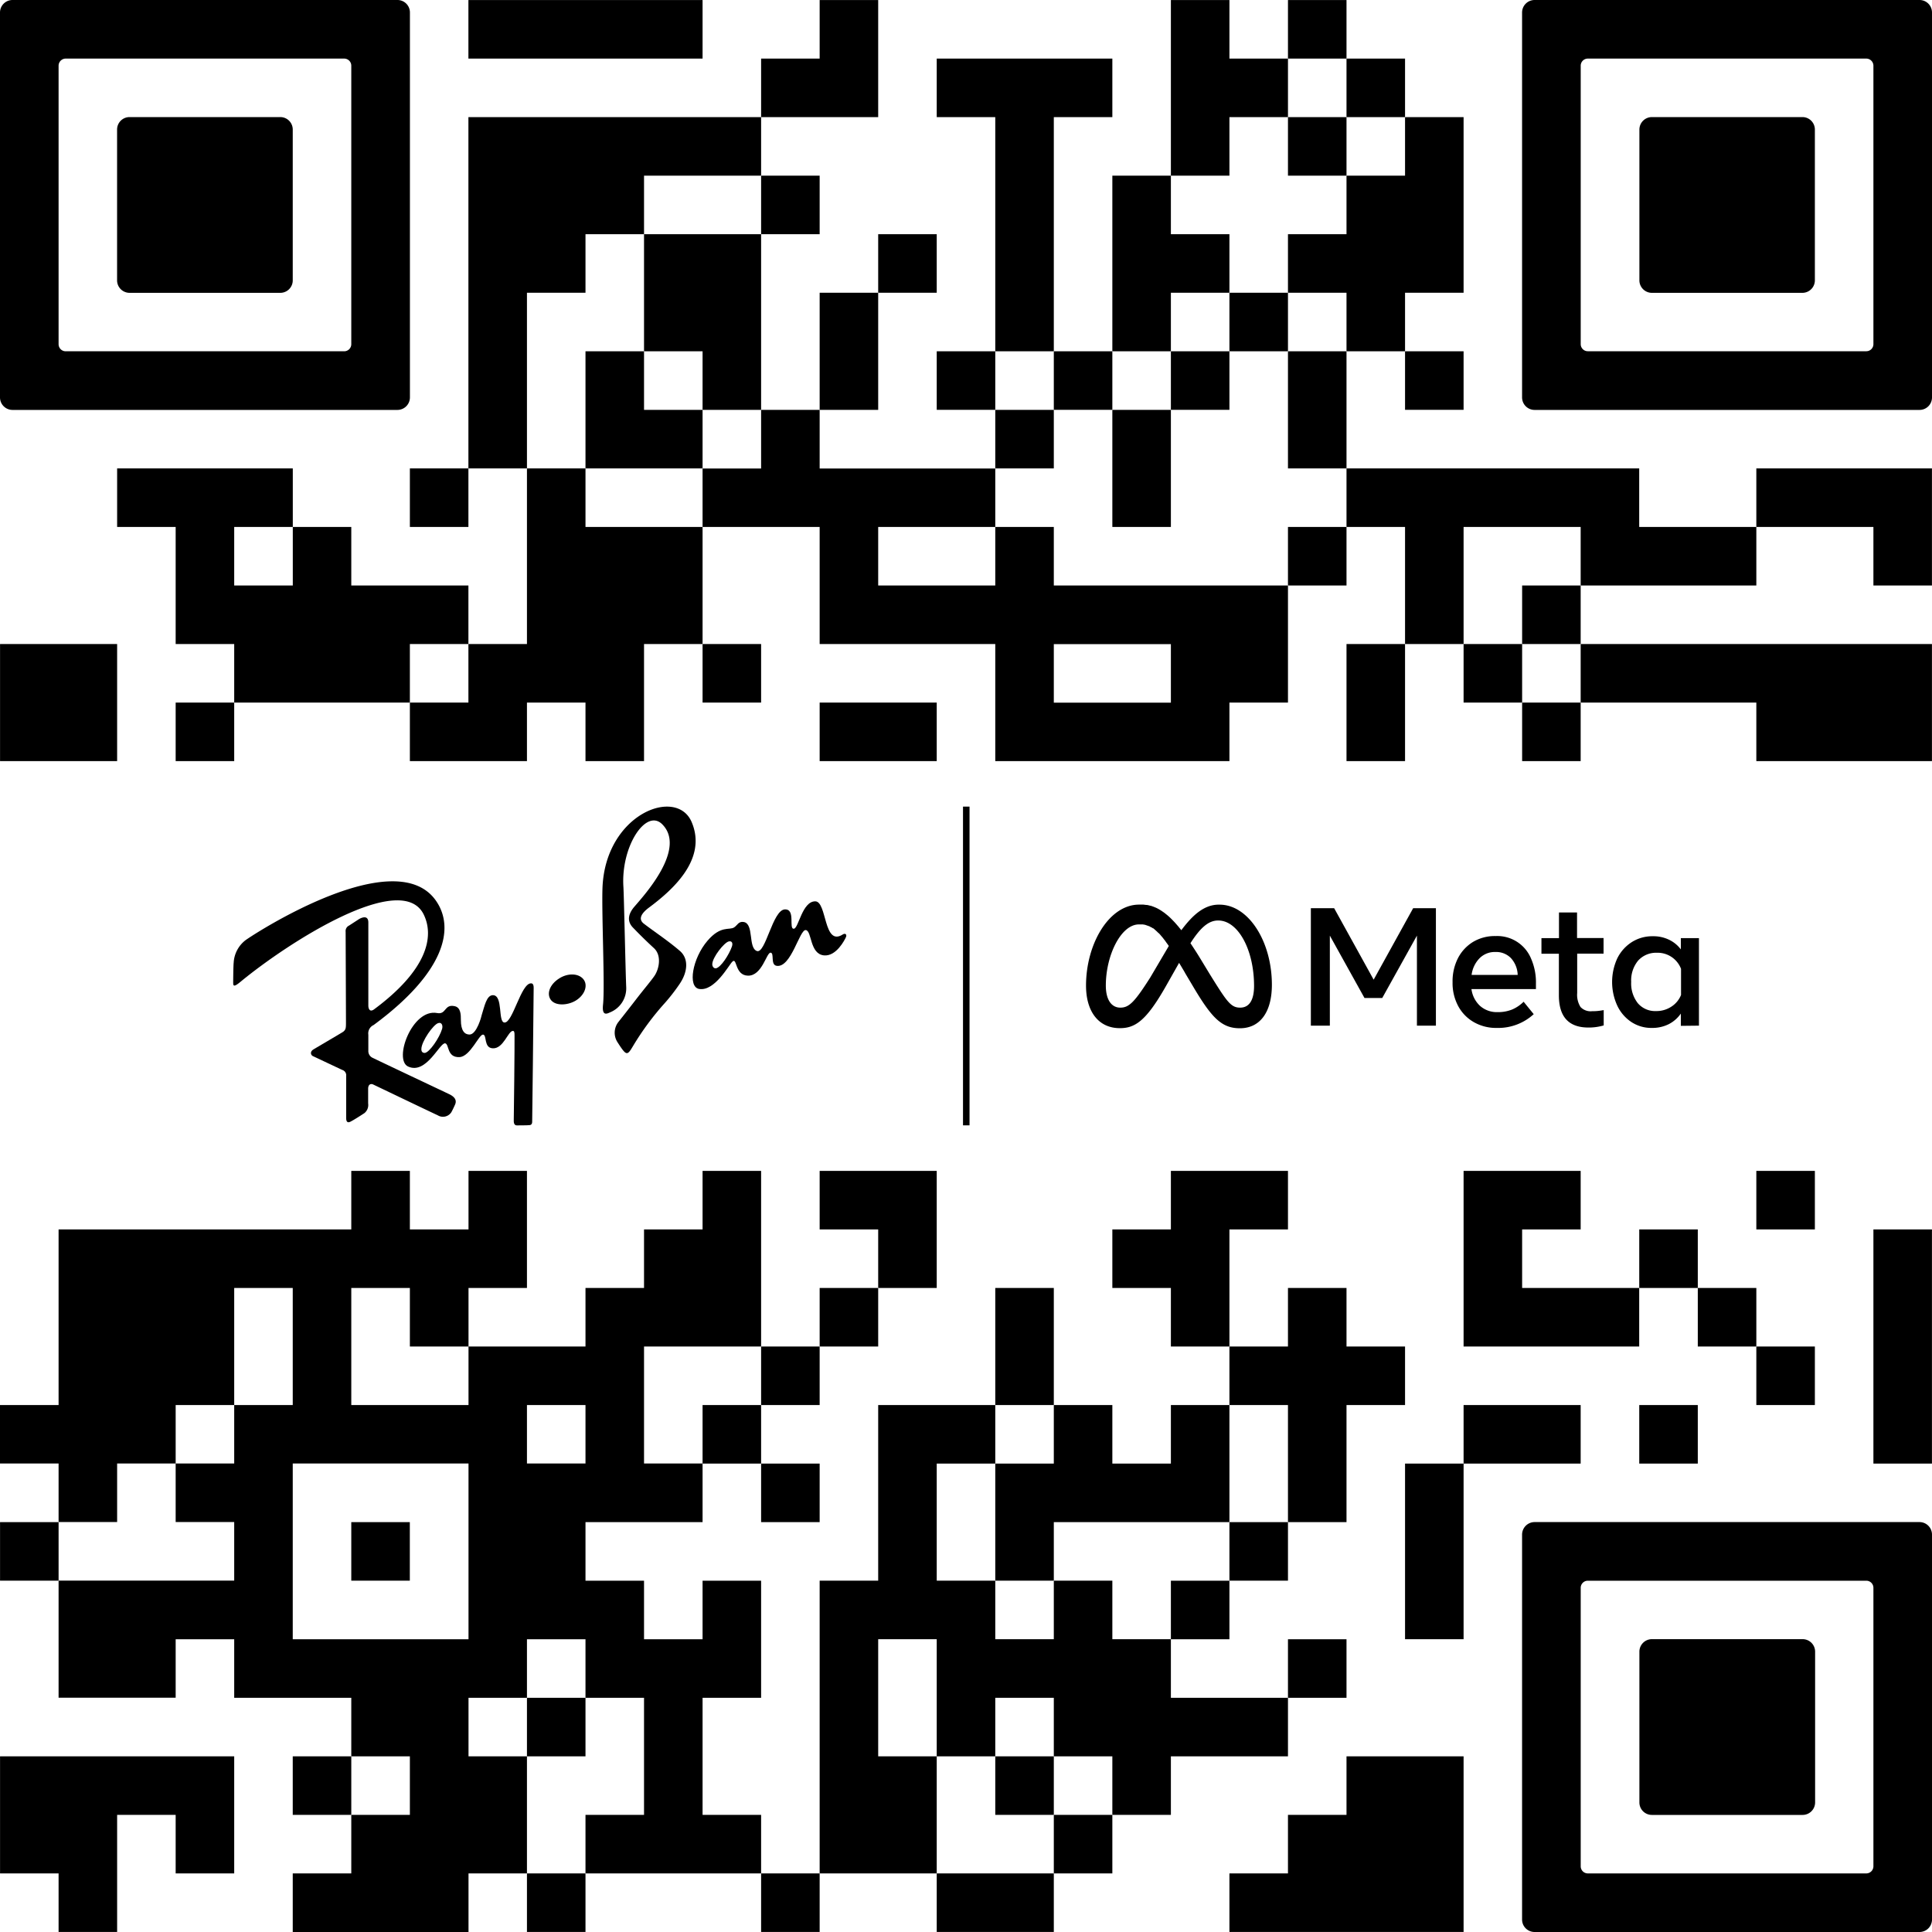 <svg xmlns="http://www.w3.org/2000/svg" viewBox="0 0 400 400"><g id="Livello_2" data-name="Livello 2"><g id="Livello_1-2" data-name="Livello 1"><polygon points="297.29 212.35 297.29 188.03 292.58 188.03 284.4 202.83 276.22 188.03 271.4 188.03 271.4 212.35 275.33 212.35 275.33 193.71 282.5 206.62 286.18 206.62 293.36 193.71 293.36 212.35 297.29 212.35"/><path d="M318,203.66a12.24,12.24,0,0,0-1-5.17,7.57,7.57,0,0,0-7.33-4.69A8.79,8.79,0,0,0,305,195a8.49,8.49,0,0,0-3.14,3.37,10.53,10.53,0,0,0-1.12,5,10.05,10.05,0,0,0,1.15,4.9,8.37,8.37,0,0,0,3.23,3.34,9.23,9.23,0,0,0,4.79,1.21,10.86,10.86,0,0,0,7.63-2.85l-2.09-2.57a7.7,7.7,0,0,1-2.38,1.61,7.84,7.84,0,0,1-3,.54,5.25,5.25,0,0,1-3.62-1.27,5.73,5.73,0,0,1-1.8-3.5H318Zm-13.32-1.82a6,6,0,0,1,1.66-3.46,4.43,4.43,0,0,1,3.25-1.28,4.28,4.28,0,0,1,3.23,1.26,5.4,5.4,0,0,1,1.4,3.48Z"/><path d="M322.77,188.92v5.31h-3.63v3.23h3.61v8.61q0,6.68,6.13,6.67a10.89,10.89,0,0,0,3.15-.44v-3.17c-.42.08-.81.13-1.15.17s-.85.06-1.27.06a2.87,2.87,0,0,1-2.38-.87,4.73,4.73,0,0,1-.69-2.9v-8.15H332v-3.23h-5.49v-5.29Z"/><path d="M351.75,212.35V194.23H348v2.33a6.63,6.63,0,0,0-2.45-2,7.38,7.38,0,0,0-3.33-.72,7.9,7.9,0,0,0-4.37,1.21,8.38,8.38,0,0,0-3,3.35,11.72,11.72,0,0,0,0,9.83,8.32,8.32,0,0,0,2.91,3.37,7.51,7.51,0,0,0,4.24,1.22,7.6,7.6,0,0,0,3.48-.77,6.85,6.85,0,0,0,2.52-2.2v2.54ZM346,208.44a5.59,5.59,0,0,1-3.13.89,4.7,4.7,0,0,1-3.76-1.61,6.59,6.59,0,0,1-1.39-4.43,6.42,6.42,0,0,1,1.44-4.41,5,5,0,0,1,3.88-1.62,5.18,5.18,0,0,1,5,3.33V206A5.15,5.15,0,0,1,346,208.44Z"/><path d="M244.58,192.59c-.16-.21-.32-.4-.48-.59l-.07-.1-.68-.78-.19-.21-.51-.53-.19-.19c-.22-.22-.44-.42-.66-.61l-.07-.06-.58-.47-.19-.14-.51-.35-.16-.1c-.21-.13-.43-.26-.64-.37l-.14-.07c-.17-.08-.35-.16-.54-.23l-.19-.08-.54-.19-.11,0a5,5,0,0,0-.67-.16l-.17,0-.54-.07h-.2c-.23,0-.46,0-.7,0-6.26,0-11,8.15-11,16.77,0,5.39,2.61,8.81,7,8.81,3.15,0,5.42-1.49,9.44-8.52l2.83-5,.54.9.13.22c.19.32.39.63.58,1l1.89,3.18c3.68,6.15,5.73,8.24,9.44,8.24,4.26,0,6.63-3.45,6.63-9,0-9-4.87-16.59-10.83-16.59C249.28,187.21,246.82,189.59,244.58,192.59Zm-6.42,9.77c-3.26,5.12-4.39,6.26-6.21,6.26s-3-1.61-3-4.57c0-6.26,3.13-12.66,6.85-12.66h.42l.3,0h.05a1.65,1.65,0,0,1,.32.06H237l.27.09h0a2.08,2.08,0,0,1,.32.12l.08,0,.27.13.07,0,.31.2.08,0,.27.19.08,0,.33.27.06.06.29.26.09.08.35.35.05,0,.31.35a.44.44,0,0,1,.09.11l.38.44h0l.36.47.11.13.38.54v0c.14.18.28.38.42.58l0,.07Zm21.48,1.77c0,2.84-.94,4.49-2.88,4.49s-2.74-1.22-6.27-6.9L248.23,198c-.48-.78-.95-1.5-1.4-2.18l-.36-.54c2-3.14,3.71-4.7,5.71-4.7C256.32,190.53,259.64,196.63,259.64,204.13Z"/><path d="M77.21,224.51c.39.18,11.37,5.45,13.42,6.4a2.07,2.07,0,0,0,2.8-.61c.08-.13.42-.78.79-1.62.5-1.14-.49-1.79-1.21-2.14s-15.32-7.24-16-7.6a1.54,1.54,0,0,1-.75-1.41v-3.3a1.9,1.9,0,0,1,1.08-2c14.53-10.7,17-19.92,12.91-25.76-8.39-12-37.31,6.65-39.42,8.19a6.3,6.3,0,0,0-2.45,4.68c-.07.54-.1,3.29-.1,4s0,1.2,1.55-.1c10.1-8.32,33.43-23.18,37.91-13.87,2.2,4.55.73,11.44-10.3,19.61-.92.67-1.18-.21-1.18-.78V191c0-1.64-1.43-1-1.91-.72l-2.08,1.35a1.25,1.25,0,0,0-.71,1.29c0,.28.07,17.37.07,18.69,0,1.16,0,1.55-.57,2-.34.24-5.19,3.07-6.16,3.66-.81.49-.53,1.2-.11,1.39s5.29,2.5,6.08,2.86a1.16,1.16,0,0,1,.8,1.27v8.64c0,1.48.92.77,1.27.59s1.66-1,2.52-1.57a2.17,2.17,0,0,0,.76-2v-2.94C76.19,224.44,76.82,224.34,77.21,224.51Z"/><path d="M106.37,231.92c-.05,1,.42,1.08.63,1.08s2.29,0,2.69-.06.49-.4.49-.64.29-22.86.31-27.79c0-.92-.4-.92-.56-.92-2.07,0-3.77,8.19-5.47,8.11-1.42,0-.24-5.64-2.4-5.66-1.33,0-1.73,2.23-2.34,4.15,0,.11-1,4-2.51,4-1,0-1.79-.76-1.79-3,0-1.07,0-2.62-1.32-2.88-2.15-.45-1.67,1.79-3.59,1.43-5.18-1-9.1,9.69-6,11.08,3.77,1.71,6.53-5,7.66-4.81.86.14.3,3,3,2.85,2.21-.15,4-4.72,4.84-4.66s.1,2.74,2,2.84c2.24.12,3.16-3.59,4.18-3.6.25,0,.36.19.34,1.07C106.56,215.72,106.4,231.42,106.37,231.92ZM91.54,213c-.54,1.85-2.62,4.91-3.6,5-.29,0-.72-.12-.7-.8,0-1.57,2.49-5.12,3.5-5.38C91.42,211.59,91.73,212.27,91.54,213Z"/><path d="M144.75,204.75c3.23.54,6.14-4.95,6.88-5.65,1-1,.46,2.84,3.23,2.9,2.94.05,3.83-4.81,4.68-4.76s-.11,2.55,1.29,2.73c3,.39,4.71-7.58,6-7.41s.78,4.94,3.76,5.24c2.56.25,4.31-3.23,4.55-3.77s-.11-.91-.67-.55c-4,2.54-3.22-6.87-5.69-6.87-2.69,0-3.45,5.58-4.41,5.67-1.16.12.43-4.08-1.87-4-2.55.1-4,9.33-5.82,8.61s-.54-5.61-2.69-6c-1.1-.19-1.33.7-2,1.12-1,.64-2.74-.47-5.51,2.76C143.32,198.46,142.36,204.35,144.75,204.75Zm6.14-9.84c.68-.15.88.4.64,1.07-.58,1.66-2.27,4.3-3.3,4.5-.35.06-.79-.29-.76-.9C147.54,198.16,149.92,195.14,150.89,194.91Z"/><path d="M115.86,202.52c-2.19,1.34-2.77,3.43-1.7,4.63s3.64.95,5.2-.09c1.8-1.19,2.43-3.18,1.37-4.39S117.51,201.49,115.86,202.52Z"/><path d="M134.33,187.93c5.06-3.76,12.11-10.11,8.87-17.73-3.13-7.36-17.85-1.68-18.46,13.57-.2,5.43.52,20.47.11,24.24-.23,2.19.6,2,1.4,1.61a5.36,5.36,0,0,0,3.4-5.25c-.15-3.58-.47-19.14-.58-20.75-.54-8.39,4.66-16.25,8-13,5.13,5.06-3.61,14.63-5.72,17.09-.94,1.08-1.82,2.75-.33,4.31s3.07,3.09,4.37,4.28c1.61,1.48,1.12,4.24.11,5.74-.68,1-2.18,2.75-3.91,5s-3.32,4.24-3.49,4.47a3.61,3.61,0,0,0-.26,4.26c1.86,2.89,2,2.86,3.23.79a57.16,57.16,0,0,1,6.58-8.9,38.79,38.79,0,0,0,3-3.86c1.77-2.55,1.95-5.29.16-6.88-2.41-2.09-5.19-3.91-7.49-5.67C132,190.24,132.91,189,134.33,187.93Z"/><rect x="199.38" y="167" width="1.35" height="65.99"/><polygon points="121.22 12.13 133.34 12.13 145.46 12.13 145.46 0.01 133.34 0.01 121.22 0.01 109.1 0.01 96.98 0.01 96.98 12.13 109.1 12.13 121.22 12.13"/><rect x="266.66" y="0.01" width="12.12" height="12.12"/><polygon points="181.82 24.25 181.82 12.13 181.82 0.01 169.7 0.01 169.7 12.13 157.58 12.13 157.58 24.25 169.7 24.25 181.82 24.25"/><rect x="278.78" y="12.13" width="12.12" height="12.12"/><polygon points="254.54 24.25 266.66 24.25 266.66 12.13 254.54 12.13 254.54 0.01 242.42 0.01 242.42 12.13 242.42 24.25 242.42 36.37 254.54 36.37 254.54 24.25"/><rect x="266.66" y="24.25" width="12.12" height="12.12"/><rect x="157.58" y="36.37" width="12.12" height="12.12"/><polygon points="278.78 36.37 278.78 48.49 266.66 48.49 266.66 60.61 278.78 60.61 278.78 72.73 290.9 72.73 290.9 60.61 303.02 60.61 303.02 48.49 303.02 36.37 303.02 24.25 290.9 24.25 290.9 36.37 278.78 36.37"/><polygon points="133.34 48.49 133.34 60.61 133.34 72.73 145.46 72.73 145.46 84.86 157.58 84.86 157.58 72.73 157.58 60.61 157.58 48.49 145.46 48.49 133.34 48.49"/><rect x="181.82" y="48.49" width="12.12" height="12.12"/><polygon points="218.18 60.61 218.18 48.49 218.18 36.37 218.18 24.25 230.3 24.25 230.3 12.13 218.18 12.13 206.06 12.13 193.94 12.13 193.94 24.25 206.06 24.25 206.06 36.37 206.06 48.49 206.06 60.61 206.06 72.73 218.18 72.73 218.18 60.61"/><polygon points="242.42 60.61 254.54 60.61 254.54 48.49 242.42 48.49 242.42 36.37 230.3 36.37 230.3 48.49 230.3 60.61 230.3 72.73 242.42 72.73 242.42 60.61"/><rect x="254.54" y="60.61" width="12.12" height="12.12"/><polygon points="121.22 84.86 121.22 96.98 133.34 96.98 145.46 96.98 145.46 84.86 133.34 84.86 133.34 72.73 121.22 72.73 121.22 84.86"/><polygon points="181.82 72.73 181.82 60.61 169.7 60.61 169.7 72.73 169.7 84.86 181.82 84.86 181.82 72.73"/><rect x="193.94" y="72.73" width="12.12" height="12.12"/><rect x="218.18" y="72.73" width="12.12" height="12.12"/><rect x="242.42" y="72.73" width="12.12" height="12.12"/><polygon points="266.66 84.86 266.66 96.98 278.78 96.98 278.78 84.86 278.78 72.73 266.66 72.73 266.66 84.86"/><rect x="290.9" y="72.73" width="12.12" height="12.12"/><polygon points="109.1 84.86 109.1 72.73 109.1 60.61 121.22 60.61 121.22 48.49 133.34 48.49 133.34 36.37 145.46 36.37 157.58 36.37 157.58 24.25 145.46 24.25 133.34 24.25 121.22 24.25 109.1 24.25 96.98 24.25 96.98 36.37 96.98 48.49 96.98 60.61 96.98 72.73 96.98 84.86 96.98 96.98 109.1 96.98 109.1 84.86"/><rect x="206.06" y="84.86" width="12.12" height="12.12"/><polygon points="230.3 96.98 230.3 109.1 242.42 109.1 242.42 96.98 242.42 84.86 230.3 84.86 230.3 96.98"/><rect x="84.86" y="96.98" width="12.12" height="12.12"/><path d="M145.46,97V109.1H169.7v24.24h36.36v24.24h48.48V145.46h12.12V121.22H218.18V109.1H206.06v12.12H181.82V109.1h24.24V97H169.7V84.86H157.58V97Zm72.72,36.36h24.24v12.12H218.18Z"/><polygon points="290.9 109.1 290.9 121.22 290.9 133.34 303.02 133.34 303.02 121.22 303.02 109.1 315.14 109.1 327.26 109.1 327.26 121.22 339.38 121.22 351.51 121.22 363.63 121.22 363.63 109.1 351.51 109.1 339.38 109.1 339.38 96.98 327.26 96.98 315.14 96.98 303.02 96.98 290.9 96.98 278.78 96.98 278.78 109.1 290.9 109.1"/><polygon points="387.87 109.1 387.87 121.22 399.99 121.22 399.99 109.1 399.99 96.98 387.87 96.98 375.75 96.98 363.63 96.98 363.63 109.1 375.75 109.1 387.87 109.1"/><polygon points="121.22 109.1 121.22 96.98 109.1 96.98 109.1 109.1 109.1 121.22 109.1 133.34 96.98 133.34 96.98 145.46 84.86 145.46 84.86 157.58 96.98 157.58 109.1 157.58 109.1 145.46 121.22 145.46 121.22 157.58 133.34 157.58 133.34 145.46 133.34 133.34 145.46 133.34 145.46 121.22 145.46 109.1 133.34 109.1 121.22 109.1"/><rect x="266.66" y="109.1" width="12.12" height="12.12"/><polygon points="96.98 133.34 96.98 121.22 84.86 121.22 72.73 121.22 72.73 109.1 60.62 109.1 60.62 121.22 48.49 121.22 48.49 109.1 60.62 109.1 60.62 96.98 48.49 96.98 36.37 96.98 24.25 96.98 24.25 109.1 36.37 109.1 36.37 121.22 36.37 133.34 48.49 133.34 48.49 145.46 60.62 145.46 72.73 145.46 84.86 145.46 84.86 133.34 96.98 133.34"/><rect x="315.14" y="121.22" width="12.12" height="12.12"/><polygon points="0.01 145.46 0.01 157.58 12.13 157.58 24.25 157.58 24.25 145.46 24.25 133.34 12.13 133.34 0.01 133.34 0.01 145.46"/><rect x="145.46" y="133.34" width="12.12" height="12.12"/><polygon points="278.78 145.46 278.78 157.58 290.9 157.58 290.9 145.46 290.9 133.34 278.78 133.34 278.78 145.46"/><rect x="303.02" y="133.34" width="12.12" height="12.12"/><polygon points="339.38 145.46 351.51 145.46 363.63 145.46 363.63 157.58 375.75 157.58 387.87 157.58 399.99 157.58 399.99 145.46 399.99 133.34 387.87 133.34 375.75 133.34 363.63 133.34 351.51 133.34 339.38 133.34 327.26 133.34 327.26 145.46 339.38 145.46"/><rect x="36.37" y="145.46" width="12.12" height="12.12"/><polygon points="193.94 157.58 193.94 145.46 181.82 145.46 169.7 145.46 169.7 157.58 181.82 157.58 193.94 157.58"/><rect x="315.14" y="145.46" width="12.12" height="12.12"/><rect x="363.63" y="242.42" width="12.12" height="12.12"/><polygon points="193.94 254.54 193.94 242.42 181.82 242.42 169.7 242.42 169.7 254.54 181.82 254.54 181.82 266.66 193.94 266.66 193.94 254.54"/><polygon points="254.54 254.54 266.66 254.54 266.66 242.42 254.54 242.42 242.42 242.42 242.42 254.54 230.3 254.54 230.3 266.66 242.42 266.66 242.42 278.78 254.54 278.78 254.54 266.66 254.54 254.54"/><rect x="339.39" y="254.54" width="12.12" height="12.12"/><polygon points="387.87 266.66 387.87 278.78 387.87 290.9 387.87 303.02 399.99 303.02 399.99 290.9 399.99 278.78 399.99 266.66 399.99 254.54 387.87 254.54 387.87 266.66"/><rect x="169.7" y="266.66" width="12.12" height="12.12"/><polygon points="315.14 266.66 315.14 254.54 327.26 254.54 327.26 242.42 315.14 242.42 303.02 242.42 303.02 254.54 303.02 266.66 303.02 278.78 315.14 278.78 327.26 278.78 339.38 278.78 339.38 266.66 327.26 266.66 315.14 266.66"/><rect x="351.51" y="266.66" width="12.12" height="12.12"/><rect x="157.58" y="278.78" width="12.12" height="12.12"/><polygon points="218.18 278.78 218.18 266.66 206.06 266.66 206.06 278.78 206.06 290.9 218.18 290.9 218.18 278.78"/><rect x="363.63" y="278.78" width="12.12" height="12.12"/><rect x="145.46" y="290.9" width="12.12" height="12.12"/><polygon points="266.66 303.02 266.66 315.14 278.78 315.14 278.78 303.02 278.78 290.9 290.9 290.9 290.9 278.78 278.78 278.78 278.78 266.66 266.66 266.66 266.66 278.78 254.54 278.78 254.54 290.9 266.66 290.9 266.66 303.02"/><polygon points="327.26 303.02 327.26 290.9 315.14 290.9 303.02 290.9 303.02 303.02 315.14 303.02 327.26 303.02"/><rect x="339.39" y="290.9" width="12.12" height="12.12"/><rect x="157.58" y="303.02" width="12.12" height="12.12"/><polygon points="206.06 303.02 206.06 315.14 206.06 327.26 218.18 327.26 218.18 315.14 230.3 315.14 242.42 315.14 254.54 315.14 254.54 303.02 254.54 290.9 242.42 290.9 242.42 303.02 230.3 303.02 230.3 290.9 218.18 290.9 218.18 303.02 206.06 303.02"/><polygon points="290.9 315.14 290.9 327.26 290.9 339.38 303.02 339.38 303.02 327.26 303.02 315.14 303.02 303.02 290.9 303.02 290.9 315.14"/><rect x="0.01" y="315.14" width="12.12" height="12.12"/><rect x="72.73" y="315.14" width="12.12" height="12.12"/><rect x="254.54" y="315.14" width="12.12" height="12.12"/><rect x="242.42" y="327.27" width="12.12" height="12.12"/><rect x="266.66" y="339.39" width="12.12" height="12.12"/><rect x="109.1" y="351.51" width="12.12" height="12.12"/><polygon points="266.66 363.63 266.66 351.51 254.54 351.51 242.42 351.51 242.42 339.38 230.3 339.38 230.3 327.26 218.18 327.26 218.18 339.38 206.06 339.38 206.06 327.26 193.94 327.26 193.94 315.14 193.94 303.02 206.06 303.02 206.06 290.9 193.94 290.9 181.82 290.9 181.82 303.02 181.82 315.14 181.82 327.26 169.7 327.26 169.7 339.38 169.7 351.51 169.7 363.63 169.7 375.75 169.7 387.87 181.82 387.87 193.94 387.87 193.94 375.75 193.94 363.63 181.82 363.63 181.82 351.51 181.82 339.38 193.94 339.38 193.94 351.51 193.94 363.63 206.06 363.63 206.06 351.51 218.18 351.51 218.18 363.63 230.3 363.63 230.3 375.75 242.42 375.75 242.42 363.63 254.54 363.63 266.66 363.63"/><polygon points="24.25 363.63 12.13 363.63 0.01 363.63 0.01 375.75 0.01 387.87 12.13 387.87 12.13 399.99 24.25 399.99 24.25 387.87 24.25 375.75 36.37 375.75 36.37 387.87 48.49 387.87 48.49 375.75 48.49 363.63 36.37 363.63 24.25 363.63"/><rect x="60.61" y="363.63" width="12.12" height="12.12"/><rect x="206.06" y="363.63" width="12.12" height="12.12"/><polygon points="278.78 363.63 278.78 375.75 266.66 375.75 266.66 387.87 254.54 387.87 254.54 399.99 266.66 399.99 278.78 399.99 290.9 399.99 303.02 399.99 303.02 387.87 303.02 375.75 303.02 363.63 290.9 363.63 278.78 363.63"/><path d="M145.46,375.75V351.51h12.12V327.27H145.46v12.12H133.34V327.27H121.22V315.14h24.24V303H133.34V278.78h24.24V242.42H145.46v12.12H133.34v12.12H121.22v12.12H97V290.9H72.73V266.66H84.86v12.12H97V266.66H109.1V242.42H97v12.12H84.86V242.42H72.73v12.12H12.13V290.9H0V303H12.13v12.12H24.25V303H36.37V290.9H48.49V266.66H60.61V290.9H48.49V303H36.37v12.12H48.49v12.13H12.13v24.24H36.37V339.39H48.49v12.12H72.73v12.12H84.86v12.12H72.73v12.12H60.61V400H97V387.87H109.1V363.63H97V351.51H109.1V339.39h12.12v12.12h12.12v24.24H121.22v12.12h36.36V375.75ZM97,315.14v24.25H60.61V303H97ZM109.1,303V290.9h12.12V303Z"/><rect x="218.18" y="375.75" width="12.12" height="12.12"/><rect x="109.1" y="387.87" width="12.12" height="12.12"/><rect x="157.58" y="387.87" width="12.12" height="12.12"/><polygon points="193.94 387.87 193.94 399.99 206.06 399.99 218.18 399.99 218.18 387.87 206.06 387.87 193.94 387.87"/><path d="M397.42,0H317.71a2.59,2.59,0,0,0-2.58,2.58V82.29a2.59,2.59,0,0,0,2.58,2.58h79.71A2.58,2.58,0,0,0,400,82.29V2.58A2.58,2.58,0,0,0,397.42,0Zm-9.55,24.25v47a1.47,1.47,0,0,1-1.48,1.47H328.74a1.47,1.47,0,0,1-1.47-1.47V13.61a1.47,1.47,0,0,1,1.47-1.48h57.65a1.48,1.48,0,0,1,1.48,1.48Z"/><path d="M373.17,24.24H342a2.59,2.59,0,0,0-2.58,2.58V58A2.59,2.59,0,0,0,342,60.63h31.22A2.59,2.59,0,0,0,375.75,58V26.82A2.58,2.58,0,0,0,373.17,24.24Z"/><path d="M397.42,315.13H317.71a2.6,2.6,0,0,0-2.58,2.58v79.71a2.58,2.58,0,0,0,2.58,2.58h79.71a2.58,2.58,0,0,0,2.58-2.58V317.71A2.59,2.59,0,0,0,397.42,315.13Zm-9.55,24.26v47a1.48,1.48,0,0,1-1.48,1.48H328.74a1.47,1.47,0,0,1-1.47-1.48V328.74a1.47,1.47,0,0,1,1.47-1.47h57.65a1.47,1.47,0,0,1,1.48,1.47Z"/><path d="M373.17,339.37H342a2.59,2.59,0,0,0-2.58,2.58v31.23a2.58,2.58,0,0,0,2.58,2.58h31.22a2.59,2.59,0,0,0,2.58-2.58V342A2.59,2.59,0,0,0,373.17,339.37Z"/><path d="M2.58,84.87H82.29a2.59,2.59,0,0,0,2.58-2.58V2.58A2.58,2.58,0,0,0,82.29,0H2.58A2.59,2.59,0,0,0,0,2.58V82.29A2.59,2.59,0,0,0,2.58,84.87Zm9.55-24.26v-47a1.48,1.48,0,0,1,1.48-1.48H71.26a1.47,1.47,0,0,1,1.47,1.48V71.26a1.47,1.47,0,0,1-1.47,1.47H13.61a1.47,1.47,0,0,1-1.48-1.47Z"/><path d="M26.82,60.63H58A2.58,2.58,0,0,0,60.61,58V26.82A2.58,2.58,0,0,0,58,24.24H26.82a2.58,2.58,0,0,0-2.58,2.58V58A2.59,2.59,0,0,0,26.82,60.63Z"/></g></g></svg>